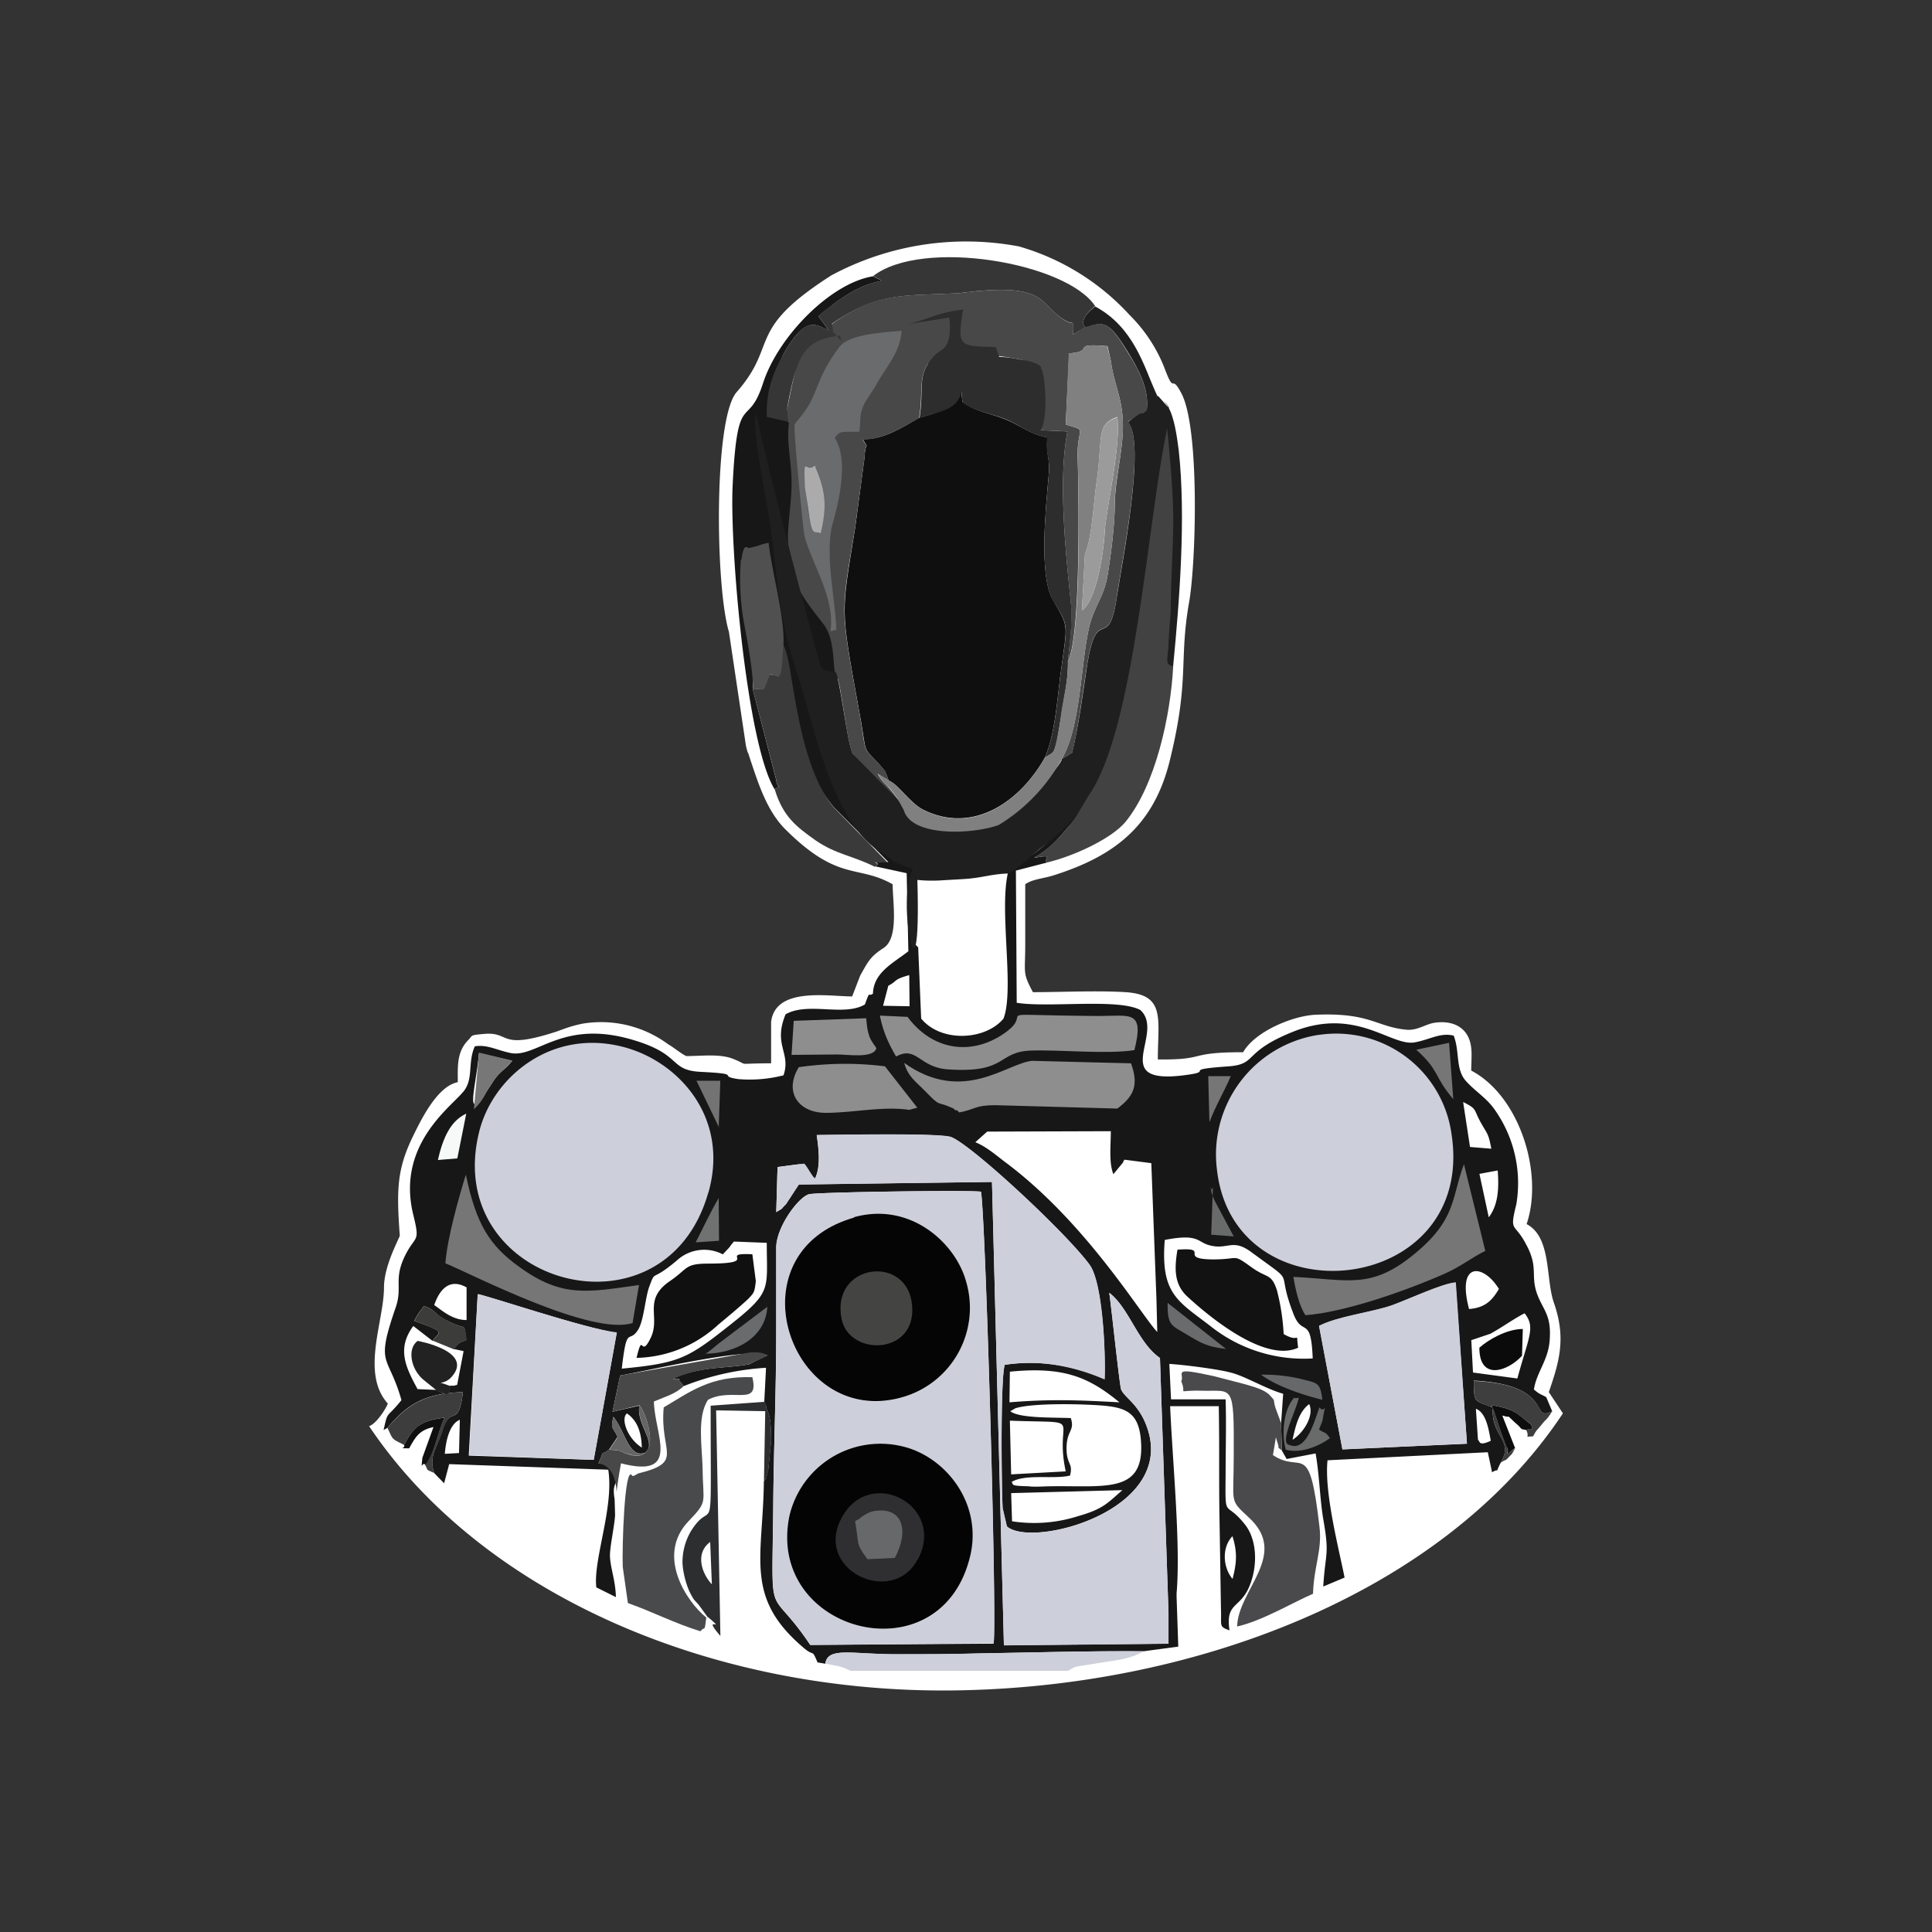 <svg xmlns="http://www.w3.org/2000/svg" width="3em" height="3em" viewBox="0 0 24 24"><rect x="0" y="0" width="24" height="24" fill="#333333" stroke="none"/><g fill="none"><path fill="#fff" d="m19.415 17.557l-.175-.264c.138-.398.212-.678.064-1.107c-.106-.297-.027-.816-.34-.98c.213-.625-.084-1.59-.688-1.907c0-.074.01-.212 0-.28c-.026-.255-.227-.35-.46-.313c-.107.016-.212.1-.35.085c-.37-.037-.445-.212-1.112-.186c-.297.01-.768.212-.911.466c-.715 0-.43.096-1.06.09c0-.503.1-.805-.402-.836c-.35-.022-.795 0-1.15 0c-.132-.25-.095-.223-.095-.599v-.742c.1-.068.228-.068.37-.116c.742-.238 1.219-.61 1.42-1.398c.255-1.023.117-1.25.244-1.981c.085-.456.138-2.14-.09-2.595c-.143-.276-.08.037-.217-.329a1.9 1.9 0 0 0-.43-.651a2.97 2.97 0 0 0-1.376-.853a3.54 3.54 0 0 0-2.33.36C9.25 4.11 9.68 4.27 9.15 4.872c-.286.329-.264 2.42-.095 2.977l.212 1.42c.037.142.01.031.037.116c.106.318.212.673.445.91c.667.668.9.44 1.34.69c0 .232.08.672-.117.794c-.164.106-.19.17-.286.339l-.1.26c-.297 0-.954-.122-1.007.317v.514c-.466 0-.254.032-.466-.053c-.164-.069-.397-.037-.588-.037c-.068-.032-.153-.106-.227-.148a1.4 1.4 0 0 0-1.06-.255c-.132.027-.2.053-.317.096c-.742.243-.567 0-.911.032c-.18.016-.133.016-.196.079c-.143.148-.127.328-.127.52c-.26.052-.461.476-.567.693c-.185.392-.196.635-.154 1.208c.016.005-.196.36-.196.65c0 .42-.291 1.065.048 1.442c-.032.079-.148.254-.233.28C5.951 19.756 8.732 21 11.719 21c3.099-.005 6.224-1.218 7.696-3.443"/><path fill="#0F0F0F" d="M11.417 5.19c-.212.122-.45.275-.699.265c.085.148.032 0 .021.233l-.116.868c-.175 1.086-.186.975.042 2.235c.117.61.026.456.254.7c.106.127.053.042.122.206c.122.048.254.27.424.36c.635.318 1.218-.116 1.515-.646c.121-.28.148-.662.19-1.006c.09-.678.117-.593-.09-.953c-.18-.308-.085-1.166-.053-1.547c.021-.244-.037-.233-.016-.471c-.227-.043-.339-.154-.53-.228c-.185-.074-.354-.09-.524-.212c-.031-.265-.106-.625-.037-.88c-.08.123-.069.319-.074.467c0 .143 0 .291-.021.434c-.159.106-.212.122-.408.175"/><path fill="#171717" d="M15.315 19.618c-.122-.138-.143-.392-.005-.535c.063.201.053.334 0 .535zm-2.743-.72l-.011-.35l1.382-.037c-.185.159-.233.233-.55.323a1.8 1.8 0 0 1-.821.064m.667-.62l-.678.037l-.016-.667c.98.037.54-.08.694.63m-.689-.747l.064-.037c.201-.064.741-.053.948-.042c.402.02.599.058.614.497c.022.604-.46.504-1.122.514c-.08 0-.207.011-.276 0c-.243-.005-.18-.02-.212-.053c.17-.105.525-.031.726-.08c.042-.158-.043-.131-.043-.338c0-.228.106-.212.053-.376c-.217-.01-.635.005-.752-.085m0-.492c.657-.064.97.063 1.356.381c-.503-.027-.847-.042-1.366 0l.005-.381zm-1.71-4.693c-.059.042-.027-.058-.096.132c-.264.154-.704-.037-.985.122c-.159.382.07.477-.026.758a1.7 1.7 0 0 1-.562.047c-.28-.042.08-.063-.466-.09c-.397-.02-.228-.212-.826-.392c-.88-.27-1.202.212-1.525.16c-.175-.033-.302-.112-.456-.085c-.095.211-.005.423-.159.582c-.17.196-.815.667-.604 1.515c.09.365.022.233-.116.53c-.127.28-.016.37-.106.624c-.254.737-.09.562.074 1.144c-.196.244-.164.117-.222.371l.047-.026c.244-.292.461-.43.938-.445c-.053.466-.154.148-.254.477c-.07.222-.175.323-.101.53l.122.126l.063-.238l1.976.069c.074.466-.19 1.123-.148 1.462l.243.121c-.005-.211-.069-.36-.074-.513c0-.122.053-.35.064-.504l-.006-.2c-.037-.218.043-.17.032-.313c-.016-.217.159-.07-.233-.133c.095-.206.005-.074.132-.17l.106-.158c-.068-.138-.084-.09-.053-.249c.149.18.191.524.398.445c.148-.127-.112-.339-.075-.583l-.333.075l.095-.45c.318-.054 1.61-.36 1.827-.25l-.227.111c-.292.054-.572.022-.906.16l-.037.02c.159.011.032-.01.09.038l.042.053c.327-.13.672-.207 1.023-.228l-.022.424c.006.015.016.02.022.053c.01.084.063.053.063.429l-.037.37c-.069.25 0 .032-.053.138c-.01.938-.244 1.43.477 2.05c.159.143.111.01.19.196l.096.016c.031-.212.328-.117.879-.117c.339 0 .672 0 1.006-.01c.689-.011 1.377-.032 2.066-.027l.434-.058l-.021-.62v-.042c.053-.604-.053-1.669-.08-2.325h.604c.01.492 0 .969.01 1.445l.017 1.06c.01.233-.032.228.106.28c-.053-.37.148-.254.265-.593c.084-.238.074-.54-.075-.725c-.249-.313-.243-.037-.238-.62c0-.302.01-.636 0-.932h-.678l-.021-.44c.175.01.598.064.757.106c.18.043.435.201.657.265l-.026.37l.01.335l.059.105l.36-.069c.047.265.052.557.095.816c.08.456.027.398 0 .837l.265-.111c-.074-.37-.254-1.06-.212-1.457l1.991-.1l.053.249c.106-.064.027.042.106-.117c.175-.291-.127-.323-.095-.689l-.048-.015c-.18-.075-.19-.043-.19-.318c1.017.053.688.524.974.381l-.074-.175c-.095-.053-.069-.026-.153-.095c.031-.212.174-.355.195-.604c.027-.328-.084-.381-.159-.593c-.079-.233.022-.318-.132-.604c-.148-.286-.212-.138-.122-.503a1.58 1.58 0 0 0-.254-1.15c-.106-.163-.238-.232-.365-.37c-.143-.148-.08-.37-.16-.572c-.169-.042-.301.053-.492.085c-.296.042-.726-.445-1.504-.133c-.636.255-.434.403-.805.43c-.599.042-.164.058-.509.105c-1.006.143-.264-.514-.582-.805c-.276-.148-1.134-.026-1.536-.09l-.01-1.642l.386-.1c-.053-.053.106-.106-.159-.059c.207-.127.276-.211.397-.354c.138-.16.175-.16.307-.371c-.063-.053 0-.09-.063.037c-.149.037-.053.063-.154.148l-.026.021c-.43.318-.117.196-.382.403c-.127.106-.376.265-.534.217c.317 0 .053-.021.127.095c-.106.477.084 1.441-.053 1.801c-.223.27-.774.302-1.023 0l-.037-.884c-.084-.09-.031 0-.074-.133c-.021-.063-.016-.074-.021-.143c-.021-.233-.027-.53.095-.704c-.339-.127-.132-.106-.397-.28c-1.176-2.066-.81-2.03-.683-2.035c.466 0-.233-3.167-.53-3.23c-.005-.292-.212-.588-.053-.864c.276-.476.403-.344.562-.265l-.138-.185c.08-.08.1-.08.17-.138c.53-.413.757-.233.508-.36c-.53.085-1.181.752-1.367 1.33c-.19.587-.317.052-.376 1.25c-.042.773.175 3.236.52 3.792c.105-.064.037.021.02-.117l-.29-1.123c.02-1.996.11.345 1 1.457l.684.688c-.318 0-.048-.01-.165.053l.392.085l.021.97c-.19.148-.434.264-.44.529zm-.694 1.753c.265 0 1.499-.026 1.663.027c.238.074 1.44 1.191 1.727 1.589c.158.217.2 1.085.185 1.419a2.2 2.2 0 0 0-1.24-.18c-.053.159-.042 1.446-.026 1.78l.053.227c.318.286 2.235-.228 1.695-1.34c-.106-.206-.233-.265-.276-.36c-.02-.053-.121-1.027-.148-1.202c.249.19.355.62.63.81l.106 3.167v.382l-2.044.02l-.148-5.756l-2.4.032l-.159.243c-.09.09-.01.032-.121.1l.016-.56c.503-.064.2-.054.466.142c.069-.148.047-.354.02-.54m4.221 2.044l.01.403c-.195-.201-.884-1.366-1.9-2.118c-.117-.09-.229-.186-.36-.239l.147-.132l1.536-.005c0 .174-.026.391.032.534l.122-.148c0-.016.01-.021.016-.032l.333.043zm-3.395-3.654l.064-.244c.122-.063.053-.074.26-.132l.004.387l-.328-.006zm1.213 2.314c.053.16.201 5.26.159 5.615l-2.278.016c-.53-.79-.476-.196-.46-1.706c.005-.72.037-1.446.037-2.166v-1.06c0-.259.275-.63.407-.667c.09-.026 1.97-.053 2.135-.032m-6.472 2.84l-.01.407l-.176.01c.01-.142.053-.37.186-.423zm2.076-.085c.138.095.18.249.185.424c-.18-.112-.265-.36-.185-.424m-.413.577l-1.552-.053l.111-2.002c.064-.005 1.335.424 1.727.477zm-1.737-1.377l.121.026l-.08.419c-.063.016-.026.01-.09.01c0 .16-.079.096-.169.053l-.233-.01c-.143-.265-.264-.498-.053-.784l.239.185c.08-.122.196-.095-.228-.249c.053-.1.064-.106.122-.185c.153.053.127.106.291.185c.233.127.207 0 .233.239c-.143.053-.09.053-.159.11zm.158-.768v.408c-.18 0-.307-.122-.402-.186c.063-.185.185-.339.397-.222zm1.928 1.012c.064-.557.085-.302.202-.482c.074-.117.09-.414.143-.546c.08-.212.01-.032.36-.334a.5.5 0 0 1 .55-.058l.08-.085l.027-.037l.031-.037l.408.016c0 .62.08.604-.567 1.107c-.434.339-.572.392-1.234.456m-1.774-3.92l.413.095c-.095.122-.159.128-.249.276c-.37.572-.206.095-.164-.37M18.334 17.5c.127.048.159.255.185.398c-.159.074-.132 0-.159-.01zm-2.277.382c.037-.164.074-.34.206-.44c.064.133-.058.345-.201.44zm.328-1.41c.238-.12.63-.163.9-.253c.207-.075.636-.276.795-.286l.143 2.002l-1.547.069l-.29-1.536zm1.864-.211c-.159-.604.186-.556.371-.249c-.085.143-.17.233-.37.249m.599.863l-.551-.074l-.021-.402l.238-.08c.17-.095.28-.18.424-.254c.138.175.053.286-.09.81m-3.316-1.578c.604.445.302.17.53.763c.116.317.222.01.244.566a1.86 1.86 0 0 1-1.277-.407c-.402-.308-.614-.398-.561-1.065c.434-.085.402.032.566.069c.217.053.276-.085.498.074m3.072-1.006c.016.212.01.423-.111.582l-.116-.54zm-.424-.848c.175.09.117.08.218.26c.084.148.09.127.127.318l-.265-.022l-.085-.556z"/><path fill="#CDCFDB" d="m14.516 20.038l-.106-3.168c-.276-.19-.382-.62-.63-.81c.026.175.127 1.15.148 1.202c.042.09.174.16.275.36c.54 1.113-1.377 1.626-1.695 1.34l-.053-.227c-.015-.334-.026-1.621.027-1.78c.445-.074.879.027 1.24.18c.015-.334-.022-1.202-.186-1.425c-.286-.392-1.488-1.509-1.727-1.589c-.164-.047-1.403-.026-1.663-.02c.027.185.053.391-.021.54c-.037-.027-.117-.186-.138-.186l-.328.043l-.016.56c.106-.068.032-.01.122-.1l.159-.243l2.399-.032l.148 5.757l2.045-.021zM8.8 14.815c.265-.932-.37-1.626-1.044-1.806c-.9-.243-1.641.371-1.806 1.06c-.46 1.89 2.31 2.658 2.85.741zm7.584-1.96a1.503 1.503 0 0 0-1.266 1.68c.218 1.885 3.226 1.567 2.913-.45a1.446 1.446 0 0 0-1.641-1.23z"/><path fill="#CDCFDB" d="M12.053 19.327c-.36 1.536-2.543.954-2.246-.498a1.154 1.154 0 0 1 1.393-.863c.53.122 1.006.7.848 1.361zm-1.446-4.2c.699-.196 1.26.318 1.393.795a1.155 1.155 0 0 1-.768 1.43c-1.409.429-2.172-1.78-.625-2.225m1.578-.323c-.159-.021-2.044.005-2.134.032c-.133.037-.408.408-.408.662v1.065c0 .72-.032 1.446-.037 2.166c-.016 1.51-.064.916.46 1.705l2.278-.021c.043-.35-.106-5.45-.159-5.614z"/><path fill="#484848" d="M9.801 5.243c-.032.249.027.466.032.72c.005.28-.058.583-.042.784c.042.524.17.657.434 1c.127.16.122.398.143.594c.069.016.148.869.222 1.022l.435.53c.116.132.037.08.196.17a1 1 0 0 0-.16-.255c-.079-.095-.095-.085-.158-.196l.138.085c-.064-.159-.011-.08-.122-.207c-.228-.243-.143-.09-.255-.699c-.227-1.26-.222-1.149-.042-2.235l.117-.868c.01-.233.063-.085-.022-.228c.25.005.482-.148.7-.265c.053-.318-.011-.487.11-.678c.398.228-.063-.28 1.14-.053c.45.08.084.694.26.88l.333.015c-.117.604-.021 1.515.042 2.13c.021.227-.016.518-.037.725c.159-.286.138-1.991.122-2.532c-.01-.392.138-.323-.148-.408l.042-.884c.339-.026-.005-.132.477-.09l.042.185c.037.308.164.477.148.88c-.016.317-.095.598-.1.905c0 .239-.048.636-.09.88c-.048.28-.17.38-.233.661c-.106.498-.101 1.208-.334 1.616l.127-.074c.08-.329.127-.726.185-1.086c.127-.794.265-.138.371-.858c.053-.387.366-1.907.138-2.172l.233-.132c.037-.28-.117-.54-.244-.741c-.238-.392-.296-.371-.524-.297l-.148.09c-.016-.254.053-.053-.175-.228c-.239-.19-.212-.418-1.203-.291l-.047.005l-.408.016c-.508.016-.763.09-1.155.36c-.02.265-.275-.408-.53.9c-.036.17-.052.228-.01.324"/><path fill="#201F20" d="M13.482 4.067c.223-.07.28-.096.52.291c.127.207.28.466.243.741c-.08.059-.027.011-.106.053l-.127.09c.228.255-.08 1.78-.138 2.172c-.106.715-.244.064-.37.853c-.053.36-.106.757-.186 1.085l-.127.075c-.005.09-.524.635-.81.741c-.615.223-.832.201-1.23-.238l-.56-.567c-.075-.159-.16-1.006-.223-1.022c-.223 0-.164-.095-.228-.26c0 .01-.582-2.155-.747-2.944c-.063.158.133 1.106.17 1.345c.095.625.085 1.101.334 1.864c.195.588.423 1.838 1.022 2.225c.265.164.09.106.424.227c-.223.345.105 1.944.053.133c.211.021.333 0 .56-.01c.229-.011.356-.064.562-.07c.106-.037.16-.116.408-.312c.346-.252.624-.585.81-.97c.62-2.039.44-1.25.837-1.292c.08-.82.16-1.853.07-2.68c-.022-.17-.054-.413-.133-.545c-.143-.207.159.196-.09-.096c-.08-.095-.006.038-.074-.105c-.133-.297-.265-.79-.742-1.044c-.095.074-.196.175-.122.26"/><path fill="#CED0DC" d="M7.662 16.551c-.392-.042-1.663-.476-1.727-.476l-.106 2.002l1.547.058l.286-1.578z"/><path fill="#CDCFDB" d="m16.385 16.47l.291 1.536l1.547-.074l-.138-2.002c-.164.01-.593.212-.8.286c-.27.09-.662.133-.9.254"/><path fill="#030403" d="M12.053 19.326c.154-.662-.318-1.239-.848-1.36a1.16 1.16 0 0 0-1.398.862c-.302 1.457 1.886 2.029 2.246.498"/><path fill="#050506" d="M10.607 15.126c-1.547.445-.784 2.653.625 2.224A1.154 1.154 0 0 0 12 15.915c-.133-.477-.694-.99-1.393-.794z"/><path fill="#414241" d="M13.52 9.887c-.127.212-.138.25-.276.413c-.121.143-.19.228-.402.355c.27-.042.111.006.164.059c.307-.07.794-.287.975-.504c.376-.46.561-1.324.593-1.933c-.106-.021-.07-.085-.059-.238c0-.117.027-.408.027-.424c.016-1.112.085-.964-.042-2.293c-.244 1.112-.398 3.75-.98 4.565"/><path fill="#4A4A4C" d="m15.924 18.018l-.01-.34l-.07-.19c-.036-.116.011-.069-.073-.159c-.075-.074-.212-.105-.318-.137l-.37-.096c-.552-.122-.361-.037-.409.064c.08.18-.09.106.255.116c.386.011.402-.106.397.805c0 .604-.059.54.18.763c.519.466-.127.9-.138 1.361c.307-.069.678-.291.943-.407c.01-.345.116-.54.08-.832c-.128-1.112-.213-.646-.578-.89l.037-.222l.01.037c.059.17-.026.048.064.127"/><path fill="#494A4C" d="m7.736 19.464l.064.45c.302.106.577.25.9.35c.064-.074.048.027.074-.17c-.249-.2-.625-.773-.222-1.196c.249-.26.18-.212.175-.678c-.006-.255-.07-.625.069-.832c.307-.159.64.095.55-.28c-.519-.016-.762.174-1.101.375c-.053.562.265.678-.318.821c-.021.011-.064.043-.074.027c-.095-.154-.127.9-.117 1.133"/><path fill="#363636" d="M10.845 3.43c.249.128.021-.052-.509.361c-.069.053-.09.053-.17.138l.139.185c-.16-.08-.287-.212-.562.265c-.159.275-.228.514-.217.8l.275.063c-.042-.095-.026-.159.006-.323c.116-.577.233-.699.635-.752c-.02.021.053.138-.053 0c-.063-.09-.026.016-.053-.148c.397-.265.652-.344 1.165-.36l.403-.016l.048-.006c.995-.127.964.106 1.202.292c.228.17.159-.027.175.228l.153-.09c-.074-.085.027-.186.122-.265c-.355-.54-2.15-.848-2.76-.371"/><path fill="#2D2D2E" d="M12.98 9.412c.11-.074.106-.032.153-.223l.053-.317c.032-.223.085-.424.08-.657c.02-.207.063-.498.037-.726c-.064-.614-.16-1.525-.043-2.129l-.333-.016c.084-.116.069-.572.02-.741c0-.011-.015-.016-.015-.032c-.005-.064-.212-.1-.265-.106a1.5 1.5 0 0 0-.254-.032l-.043-.122c-.47-.01-.476-.01-.407-.466c-.34.043-.413.117-.678.18l.508-.08c.01.096.016.229-.026.319c-.058.121-.106.058-.239.254c-.122.19-.053.36-.106.673c.345-.096.477-.128.52-.329l.015.138c.17.116.34.132.53.206c.185.075.297.186.52.228c-.022.244.042.228.02.472c-.031.38-.127 1.239.053 1.551c.212.355.18.27.09.954c-.042.339-.069.72-.19 1"/><path fill="#393A39" d="m9.352 8.564l.291 1.123c.016.138.09.053-.02.116c.105.345.27.466.508.636c.254.175.46.19.736.328c.116-.069-.16-.053.159-.053l-.678-.694c-.482-.603-.493-1.864-.62-2.007c-.021.133-.016.286-.032.334c-.026.095-.032.058-.137.026c-.106.265-.032.17-.212.191z"/><path fill="#8E8E8E" d="M11.915 13.819c.207-.038.19-.09.45-.09l1.515.042c.19-.143.275-.275.17-.562l-1.23-.031c-.317.031-.857.545-1.588.026c.053.18.143.228.27.36c.19.196.132.112.307.191l.037.016c.006.005.027.032.032.021s.027.016.037.027"/><path fill="#8E8E8E" d="M10.93 12.616c.043.222.122.37.201.508c.26-.137.281.133.641.16c.758.052.604-.223 1.049-.234c.376-.01.927.048 1.271-.005c.127-.503-.053-.424-.44-.424c-1.551-.01-.71-.085-1.212.239c-.398.254-.864.18-1.166-.228z"/><path fill="#767676" d="M5.787 14.592c-.084.27-.233.794-.254 1.101c.355.148 1.817.906 2.325.742l.08-.472c-.641.09-.954.16-1.483-.222c-.371-.265-.54-.53-.668-1.15m10.28 1.27c.027.17.075.366.15.477c.492-.037 1.26-.307 1.736-.519c.191-.084.334-.2.498-.28l-.265-1.076c-.159.413-.084.689-.64 1.134c-.525.423-.806.297-1.478.265"/><path fill="#121212" d="M15.867 16.043c-.07-.228-.122-.16-.308-.292c-.26-.185-.143-.106-.492-.106c-.45-.005-.01-.153-.44-.121c-.042.248-.037.434.122.582c.27.249.964.826 1.377.636c-.032-.233.037-.043-.18-.17a2.7 2.7 0 0 0-.08-.53"/><path fill="#111011" d="M7.906 16.868a1.54 1.54 0 0 0 1.017-.413c.116-.096.28-.233.37-.318c.075-.08.08-.08.096-.223l-.043-.333c-.45-.021.133.116-.55.116c-.292 0-.25.064-.467.212c-.354.239-.116.45-.248.715c-.128.265-.09-.106-.175.25z"/><path fill="#CDCFDB" d="m10.252 20.666l.159.031c.238.064-.239-.079.074.022l.08.037h2.7c.112-.064.08-.048.239-.074l.228-.037c.159-.022.339-.048.476-.133c-.688-.005-1.377.016-2.065.027c-.34.01-.673.01-1.007.01c-.556 0-.852-.095-.884.117"/><path fill="#8E8E8E" d="m11.295 13.787l.1-.027l-.402-.514a4 4 0 0 0-1.07.011c-.19.313 0 .567.334.567c.344 0 .704-.085 1.038-.037"/><path fill="#505050" d="M9.203 6.955q-.031.406.043.805c.032.158.122.656.106.805c.18-.022.106.074.212-.191c.106.032.11.069.137-.027c.016-.047.016-.2.032-.333c.016-.36-.143-.89-.185-1.271c-.122.026-.064.016-.149.042l-.084.021c-.037.016-.07-.09-.106.149z"/><path fill="#2D2E30" d="m8.822 19.146l.021.535c-.137-.148-.206-.397-.015-.53zm-.026.943c.249.212-.096-.053.153.233l-.053-2.802l.61.01l-.016.874c.053-.105-.016.106.053-.132l.037-.37c0-.382-.053-.35-.064-.435c0-.032-.016-.037-.021-.053l-.667.048c0 1.838.042 1.101-.244 1.557a.76.76 0 0 0-.106.392c.005.132.053.302.106.397c.042.08.042.064.1.133l.107.148z"/><path fill="#484848" d="M7.943 17.457c.09.096.296.72-.117.615c-.18-.053-.064-.053-.265-.064c-.122.095-.032-.037-.127.17c.355.058.143.762.28 0c.758.196.414-.366.409-.768c.164-.07.26-.09.37-.191l-.042-.053c-.058-.053.064-.027-.09-.037l.037-.016c.334-.143.614-.111.9-.164l.234-.106c-.016-.01-.032-.053-.212-.043l-1.616.287l-.095.45z"/><path fill="gray" d="M13.478 6.88c.09-.201.105-.641.148-.917c.074-.545-.01-.693.254-.783c.042.333-.111 1.017-.154 1.382c-.005.212-.09.884-.286 1.022zm.37-.61c0-.307.085-.593.1-.9c.017-.402-.11-.577-.147-.884l-.048-.186c-.477-.042-.133.064-.477.09l-.037.885c.286.08.138.016.149.408c.015.54.042 2.245-.122 2.531c.005.233-.053.435-.085.657a3 3 0 0 1-.053.318c-.042.19-.037.148-.148.222c-.297.53-.88.97-1.515.647c-.17-.09-.302-.313-.424-.36l-.132-.085c.058.11.074.1.159.196c.069.084.095.137.159.254c.095.339.863.302 1.18.185c.329-.2.599-.484.784-.82c.234-.408.228-1.113.334-1.616c.064-.28.186-.381.233-.662c.043-.244.09-.636.09-.88"/><path fill="#6A6B6D" d="M10.12 5.783c.132.29.164.476.069.847c-.08-.053-.101.085-.16-.344c0-.048-.031-.207-.031-.233c-.016-.445.005-.17.122-.27m.249-.345c.069-.084.053-.074.307-.074c.021-.201-.005-.201.063-.355l.143-.222l.016-.032l.032-.053c.106-.175.254-.344.27-.593c-.243.021-.651.042-.773.201c-.318.424-.254.599-.487.874c-.085.106.016-.032-.07.09c-.01.122.107 1.314.123 1.382c.095.355.386.779.323 1.187l.074-.021c-.021-.435-.127-.837-.064-1.25c.01-.064.265-.8.043-1.134"/><path fill="#8E8E8E" d="m10.887 13.02l-.037-.053c-.021-.037-.021-.027-.048-.085c-.031-.09-.031-.132-.042-.233l-.9.032l-.027.423l.567-.005c.137 0 .455.053.487-.08"/><path fill="#9B9B9C" d="m13.477 6.88l-.037.704c.196-.137.28-.81.286-1.022c.042-.365.196-1.049.154-1.377c-.265.085-.18.233-.255.779c-.042.275-.058.715-.148.916"/><path fill="#2F2F31" d="M11.401 19.374c.355-.667-.582-1.165-.937-.535c-.376.657.62 1.134.937.53z"/><path fill="#6A6B6D" d="M11.046 15.916c-.317-.026-.561.09-.45.445c.133.434.932.148.45-.445"/><path fill="#444443" d="M10.596 16.361c.133.434.932.148.45-.445c-.312-.032-.556.09-.45.445m-.143.016c.09.493.99.46.869-.222c-.106-.573-.996-.44-.869.222"/><path fill="#3D3D3D" d="M4.813 17.737c.074.16.052.133.206.212c.117-.212.196-.302.503-.339c-.085.18-.127.461-.243.583c.047.085 0 .053.116.106c-.074-.207.032-.307.106-.53c.095-.328.196-.01.249-.476c-.477.015-.694.158-.937.444"/><path fill="#3E3E3E" d="M18.642 18.17c.08-.052.053-.015.106-.074c.069-.074.01 0 .074-.105c-.17.127-.053.053-.111-.027l-.064-.17c-.042-.127-.069-.217-.116-.338c.296.047.317.11.492.243c.016.117.021.021-.064.064c.053.106-.042.084.085.08c.053-.096.032-.054.096-.133c.084-.106.063-.053.143-.18c-.286.143.042-.329-.975-.376c0 .27.01.238.19.317c.017 0 .033 0 .048.011c-.031.366.265.397.096.689"/><path fill="#67686A" d="M10.623 18.903c.053.291 0 .26.153.466l.34-.016c.18-.339.1-.636-.25-.583c-.132.021-.212.128-.222.111l-.027.022z"/><path fill="#222" d="M5.422 17.271c.09.037.17.106.17-.053c-.213-.084-.091.01.02-.116c.281-.318-.423-.445-.423-.445c-.138.095-.085.37.09.498z"/><path fill="#0B0B0B" d="M18.377 16.742c0 .413.35.296.53.1l.01-.333c-.202 0-.435.138-.54.233"/><path fill="#3C3C3B" d="m5.38 16.656l.26.106c.063-.063.01-.063.158-.116c-.032-.238-.005-.111-.238-.238c-.165-.085-.138-.128-.292-.186c-.053.074-.069.085-.122.186c.424.159.308.127.228.248z"/><path fill="#ABABAC" d="M10.12 5.784c-.117.106-.138-.175-.122.27l.037.233c.053.424.074.292.159.34c.09-.366.053-.552-.074-.848z"/><path fill="#777" d="M5.887 13.78c.127-.122.133-.19.228-.328c.095-.149.154-.16.249-.276l-.413-.1z"/><path fill="#767676" d="M17.593 13.04c.296.264.212.323.46.614l-.052-.7z"/><path fill="#6A6B6D" d="M8.759 16.816c.355 0 .752-.186.773-.583l-.609.46c-.064.054-.106.09-.164.128z"/><path fill="#696A6A" d="M15.972 18.008c.18.052.403-.037.55-.143c-.068-.09-.047-.048-.137-.106l.042-.106c.053-.313.043-.07-.037-.17c-.069.196-.164.54-.36.471c-.016-.015-.122.027.01-.317c.154-.403.075-.228.038-.276c-.138.149-.159.461-.106.647"/><path fill="#6A6B6D" d="m15.23 16.757l-.725-.572c-.006.286.053.28.227.387c.18.106.255.159.498.185"/><path fill="#67686A" d="M16.427 17.39c-.026-.218-.058-.207-.264-.26a2 2 0 0 0-.498-.053c.185.137.487.243.762.312"/><path fill="#F7F9F9" d="m5.438 14.41l.243-.02l.111-.556c-.196.09-.29.301-.354.582z"/><path fill="#0D0D0D" d="m18.822 17.991l-.16-.407c.133.042.027-.032.16.09c.105.085.042.074.137.09c.085-.043.08.053.064-.064c-.17-.132-.196-.196-.493-.244c.048.122.074.212.117.34l.063.169c.064.08-.053.154.106.026z"/><path fill="#101010" d="M5.02 17.95c.02.053-.096.037.063.042c.084-.159.137-.228.302-.265l-.138.382c-.016.19-.016.047.037.084c.111-.122.153-.402.238-.582c-.307.037-.386.122-.503.339"/><path fill="#737374" d="m8.928 14.008l.02-.583h-.296l.281.583z"/><path fill="#656565" d="M7.567 18.007c.196.011.08.016.265.064c.408.106.201-.52.11-.615c-.036.25.223.461.075.588c-.212.08-.249-.264-.397-.444c-.037.159-.016.11.053.254l-.106.159z"/><path fill="#767676" d="M15.024 13.94c.08-.212.19-.392.265-.572h-.28z"/><path fill="#707272" d="M8.928 14.883c-.096.159-.196.376-.286.55l.29-.02z"/><path fill="#696A6A" d="m15.046 15.338l.28.021l-.238-.445a1 1 0 0 1-.037-.095c-.027-.175-.021.021.016-.069z"/></g></svg>